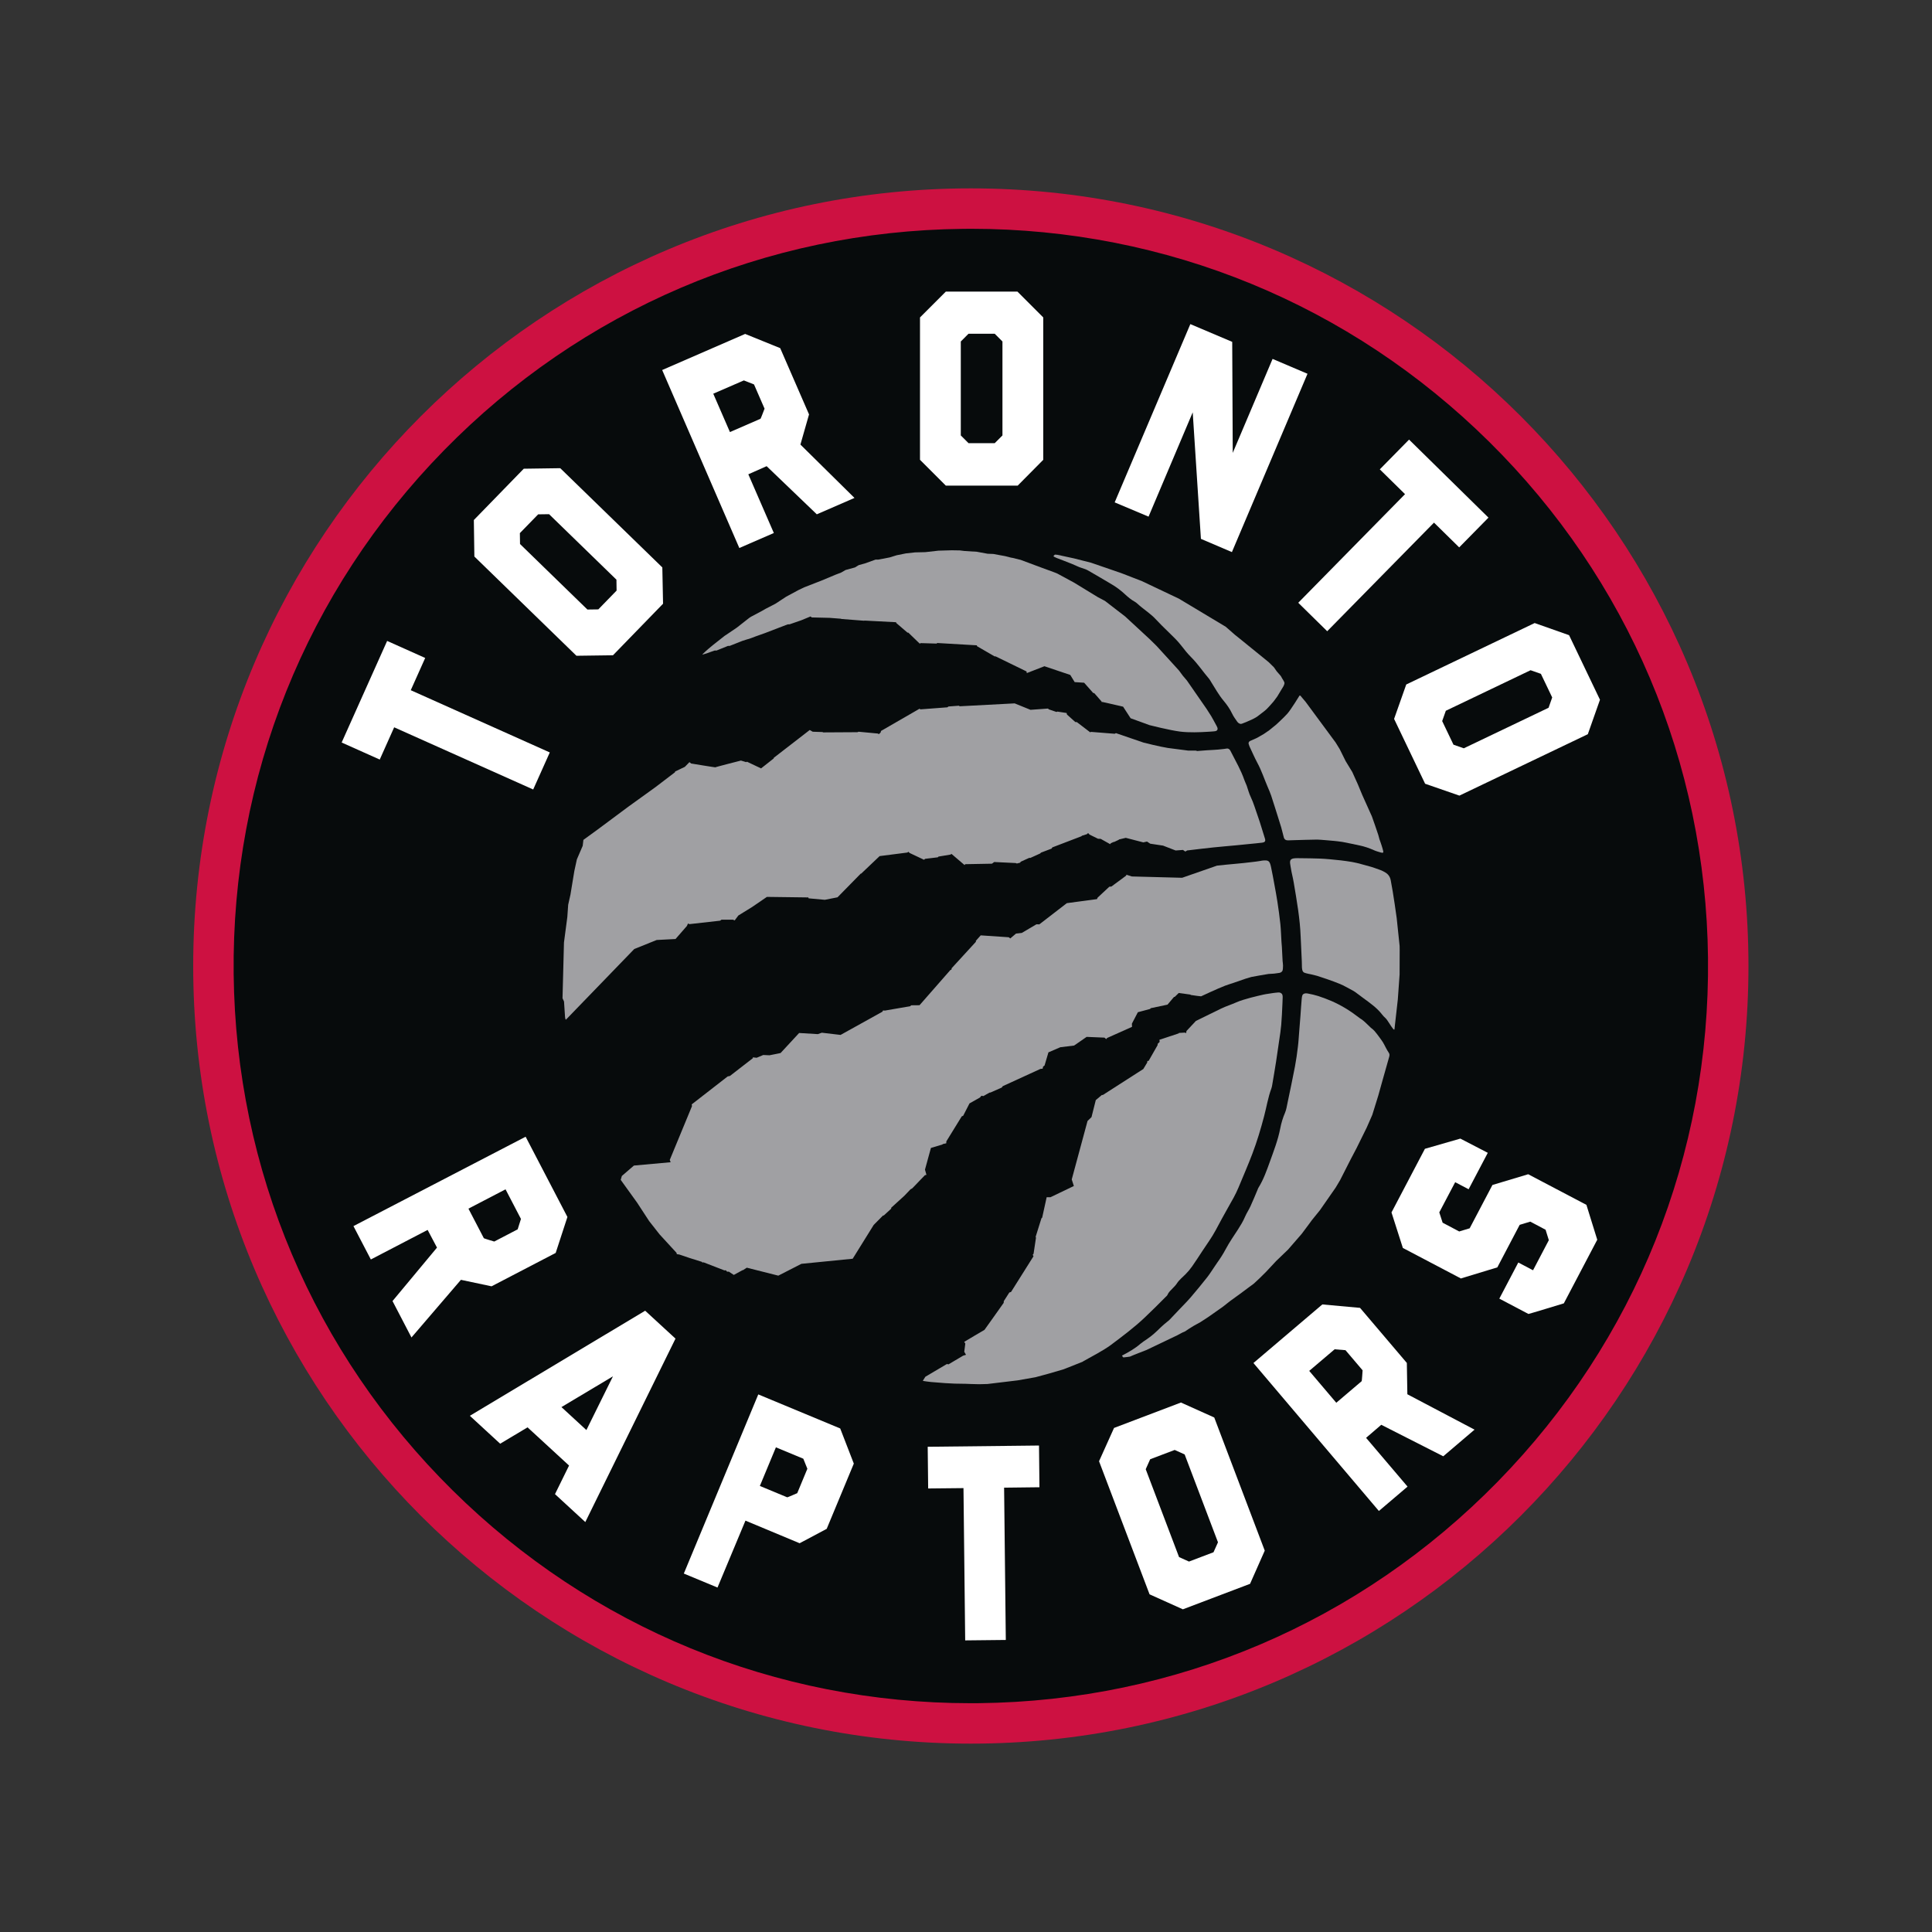 <svg xmlns="http://www.w3.org/2000/svg" xmlns:xlink="http://www.w3.org/1999/xlink" id="Layer_1" width="400" height="400" x="0" y="0" enable-background="new 0 0 400 400" version="1.1" viewBox="0 0 400 400" xml:space="preserve"><rect x="0" y="0" width="400" height="400" fill="#333333" stroke="none"/><g><path fill="#CD1141" d="M362,200c0,88.923-72.084,161-161,161c-88.924,0-161-72.077-161-161c0-88.918,72.076-161,161-161 C289.916,39,362,111.082,362,200"/><path fill="#070B0C" d="M200.968,352.632c-40.415,0-78.512-15.651-107.266-44.075c-28.784-28.446-44.875-66.402-45.325-106.87 c-0.449-40.763,15-79.268,43.509-108.413c28.51-29.141,66.659-45.442,107.423-45.891c0.573-0.006,1.151-0.015,1.724-0.015 c40.414,0,78.505,15.657,107.266,44.081c28.783,28.445,44.875,66.397,45.325,106.865c0.448,40.768-15.005,79.271-43.51,108.418 c-28.508,29.147-66.659,45.441-107.433,45.892C202.113,352.628,201.536,352.632,200.968,352.632"/><g><path fill="#FFF" d="M215.994,95.2l-5.291,5.342h-14.881l-5.346-5.342V65.722l5.346-5.347h14.829l5.343,5.347V95.2z M200.522,69.099l-1.599,1.601v19.452l1.599,1.6h5.424l1.601-1.6V70.7l-1.601-1.601H200.522z"/><path fill="#FFF" d="M302.154,164.724l-7.098-2.458l-6.423-13.425l2.515-7.125l26.588-12.722l7.125,2.514l6.397,13.366 l-2.517,7.136L302.154,164.724z M319.026,139.511l-2.136-0.749l-17.547,8.393l-0.755,2.136l2.34,4.887l2.135,0.749l17.553-8.392 l0.75-2.136L319.026,139.511z"/><path fill="#FFF" d="M137.128,117.479l0.15,7.515l-10.368,10.673l-7.564,0.102l-21.133-20.544l-0.108-7.558l10.337-10.625 l7.553-0.108L137.128,117.479z M107.634,110.376l0.032,2.257l13.951,13.565l2.259-0.032l3.784-3.892l-0.032-2.259l-13.949-13.558 l-2.259,0.032L107.634,110.376z"/><polygon fill="#FFF" points="270.705 77.385 255.053 114.305 248.636 111.564 246.939 85.368 237.796 106.965 230.783 104.011 246.447 67.104 255.117 70.779 255.226 93.766 263.474 74.308"/><path fill="#FFF" d="M167.501,85.8l-1.783,6.242l11.193,11.049l-7.799,3.393l-10.39-9.967l-3.791,1.681l5.284,12.156 l-7.146,3.105L137.096,76.61l17.178-7.474l7.259,2.943L167.501,85.8z M151.126,89.456l6.333-2.757 c0.055-0.021,0.834-2.091,0.834-2.091l-2.183-5.016l-2.104-0.83l-6.333,2.75L151.126,89.456z"/><polygon fill="#FFF" points="302.11 113.33 296.892 108.203 274.784 130.689 268.789 124.797 290.896 102.309 285.673 97.175 291.731 91.014 308.172 107.169"/><polygon fill="#FFF" points="88.032 136.225 85.044 142.9 113.828 155.785 110.391 163.455 81.608 150.582 78.621 157.257 70.736 153.729 80.153 132.697"/><path fill="#FFF" d="M308.031,238.679l-3.968,7.543l-2.782-1.46l-0.781,1.476l-2.511,4.771l0.69,2.136l3.94,2.083l-0.498-0.273 l2.157-0.647l4.716-8.972l7.403-2.223l12.053,6.338l2.244,7.222l-6.92,13.174c0,0-7.276,2.221-7.323,2.195l-6.032-3.175 l3.928-7.479l3.052,1.606l3.27-6.231l-0.674-2.162l-3.169-1.677l-2.194,0.665l-4.626,8.806l-7.471,2.27l-0.027,0.049 l-12.061-6.338l-2.354-7.355l6.92-13.174l7.338-2.113L308.031,238.679z"/><path fill="#FFF" d="M101.772,266.317l-6.344-1.343L85.19,276.91l-3.924-7.54l9.207-11.066l-1.937-3.663L76.78,260.76 l-3.602-6.909l35.649-18.505l8.651,16.615l-2.43,7.445L101.772,266.317z M96.986,250.236l3.19,6.125 c0.028,0.053,2.153,0.685,2.153,0.685l4.849-2.525l0.68-2.153l-3.191-6.13L96.986,250.236z"/><path fill="#FFF" d="M154.338,314.83l-5.787,13.854l-6.974-2.896l15.416-37.09l16.963,7.05l2.816,7.275l-5.615,13.51 l-5.604,2.978L154.338,314.83z M157.321,307.652l5.672,2.354c0.048,0.022,2.067-0.861,2.067-0.861l2.097-5.054l-0.84-2.081 l-5.673-2.355L157.321,307.652z"/><polygon fill="#FFF" points="215.206 307.919 207.889 308.005 208.242 339.535 199.832 339.625 199.479 308.097 192.167 308.171 192.071 299.537 215.115 299.281"/><path fill="#FFF" d="M261.853,321.041l-3.041,6.872l-13.912,5.278l-6.896-3.105l-10.459-27.552l3.104-6.894l13.854-5.262 l6.895,3.099L261.853,321.041z M238.132,302.121l-0.924,2.063l6.903,18.194l2.056,0.926l5.076-1.927l0.926-2.06l-6.9-18.19 l-2.062-0.932L238.132,302.121z"/><path fill="#FFF" d="M291.271,282.183l0.107,6.483l13.911,7.327l-6.477,5.515l-12.835-6.521l-3.144,2.702l8.585,10.098 l-5.935,5.047l-25.973-30.635l14.266-12.13l7.805,0.712L291.271,282.183z M276.663,290.426l5.262-4.475 c0.043-0.037,0.187-2.243,0.187-2.243l-3.543-4.169l-2.247-0.182l-5.262,4.469L276.663,290.426z"/><path fill="#FFF" d="M121.182,315.125l-6.277-5.78l2.911-5.921l-8.592-7.907l-5.669,3.389l-6.279-5.781l36.299-21.755 l6.278,5.777L121.182,315.125z M121.406,296.079l5.498-11.123l-10.663,6.366L121.406,296.079z"/></g><g><path fill="#A0A0A3" d="M232.287,280.668c0.134,0.165,0.23,0.374,0.317,0.37c0.448-0.026,1.343-0.167,1.343-0.167l0.899-0.386 l2.525-0.984c0,0,6.307-3.003,6.327-3.023c0.027-0.021,1.11-0.589,1.11-0.589l0.572-0.252l0.678-0.46l1.12-0.697l1.332-0.731 l1.713-1.119l2.977-2.095l1.456-1.148l2.093-1.517l1.907-1.417l0.898-0.661l1.257-1.17l1.313-1.302l2.104-2.253l2.456-2.361 l2.837-3.271l1.553-2.083l0.546-0.744l1.666-2.06l3.252-4.674l0.91-1.53l2.189-4.303l1.232-2.346l2.109-4.271l1.14-2.598 l1.236-3.981c0,0,1.461-5.258,2.254-8.008c0.09-0.316,0.127-0.6-0.075-0.883c-0.45-0.634-0.782-1.435-1.204-2.147 c-0.22-0.374-0.536-0.744-0.74-1.056c-0.207-0.304-0.76-0.999-0.973-1.252c-0.229-0.267-0.51-0.497-0.793-0.712 c-0.679-0.637-1.273-1.272-1.847-1.69c-0.269-0.146-0.514-0.343-0.761-0.53c-1.771-1.36-3.569-2.456-5.587-3.334 c-0.842-0.365-1.714-0.677-2.591-0.975c-0.622-0.209-1.602-0.45-2.249-0.558c-0.369-0.064-0.668-0.074-0.948,0.118 c-0.276,0.188-0.289,0.615-0.337,1.033c-0.117,1.093-0.16,2.303-0.252,3.398c-0.101,1.141-0.182,2.28-0.272,3.421 c-0.085,1.028-0.134,2.065-0.268,3.088c-0.16,1.355-0.347,2.711-0.604,4.054c-0.476,2.511-1.013,5.009-1.536,7.515 c-0.145,0.686-0.242,1.402-0.514,2.044c-0.46,1.056-0.787,2.158-1.002,3.282c-0.46,2.377-1.333,4.615-2.142,6.867 c-0.663,1.837-1.316,3.7-2.359,5.375c-0.076,0.106-0.113,0.242-0.16,0.358c-0.492,1.158-0.96,2.323-1.489,3.469 c-0.332,0.743-0.808,1.424-1.124,2.168c-0.396,0.947-0.926,1.804-1.472,2.66c-0.878,1.35-1.799,2.672-2.553,4.097 c-0.53,0.993-1.13,1.932-1.789,2.842c-0.171,0.234-0.321,0.476-0.481,0.712c-0.525,0.766-1.012,1.563-1.584,2.285 c-1.103,1.403-2.243,2.783-3.403,4.139c-0.729,0.849-1.532,1.632-2.298,2.446c-0.696,0.733-1.391,1.473-2.094,2.209 c-0.148,0.156-0.336,0.278-0.501,0.418c-0.419,0.359-0.863,0.691-1.248,1.082c-0.911,0.905-1.843,1.776-2.912,2.488 c-0.461,0.307-0.925,0.615-1.345,0.964C234.981,279.202,233.705,279.935,232.287,280.668"/><path fill="#A0A0A3" d="M288.653,213.174c0.044,0,0.063-0.081,0.074-0.183c0.028-0.22,0.061-0.6,0.061-0.6l0.617-5.486 l0.367-5.145l0.017-5.096l-0.011-0.798l-0.606-5.78c0,0-0.705-5.209-1.246-7.886c-0.197-0.958-0.782-1.439-1.558-1.814 c-0.251-0.124-0.535-0.263-0.813-0.342c-0.567-0.178-1.194-0.45-1.767-0.601c-1.3-0.325-2.537-0.753-3.86-0.979 c-1.557-0.267-3.143-0.434-4.719-0.573c-1.292-0.118-2.593-0.165-3.894-0.181c-1.038-0.017-1.658-0.033-2.698-0.033 c-0.556,0-1.146,0.022-1.396,0.357c-0.254,0.349-0.071,0.969,0.02,1.586c0.194,1.263,0.414,1.894,0.622,3.146 c0.621,3.717,1.29,7.424,1.429,11.199c0.065,1.691,0.166,3.389,0.235,5.08c0.022,0.482,0.017,0.798,0.026,1.285 c0.013,0.29,0.076,0.609,0.21,0.817c0.15,0.235,0.386,0.274,0.663,0.359c0.321,0.103,0.633,0.133,0.954,0.208 c0.319,0.081,0.925,0.204,1.337,0.333c1.505,0.487,3.104,1.022,4.562,1.615c1.038,0.413,2.001,1.013,2.996,1.532 c0.119,0.065,0.226,0.14,0.334,0.221c0.576,0.433,1.16,0.865,1.739,1.295c1.359,1.001,2.766,1.975,3.815,3.351 c0.199,0.262,0.434,0.503,0.681,0.723c0.412,0.364,1.103,1.665,1.6,2.254C288.531,213.142,288.611,213.174,288.653,213.174"/><path fill="#A0A0A3" d="M249.973,151.513c0.514-0.038,0.98-0.048,1.376-0.096c0.296-0.038,0.574-0.048,0.708-0.354 c0.121-0.305-0.114-0.638-0.178-0.781c-0.112-0.251-1.103-2.002-1.103-2.002l-0.962-1.503l-4.069-5.873l-0.846-0.995l-0.788-1.066 l-1.333-1.472l-3.297-3.613l-1.412-1.391l-5.103-4.722l-4.19-3.229l-1.503-0.797l-4.911-2.999l-3.436-1.861l-0.669-0.274 l-2.794-1.022l-4.154-1.552l-0.327-0.075l-1.332-0.332l-0.358-0.059l-1.168-0.301l-2.473-0.455l-1.179-0.043l-2.205-0.406 l-2.638-0.17l-0.92-0.113l-1.655-0.027l-2.767,0.08l-2.735,0.306l-2.114,0.049l-1.875,0.208l-1.92,0.386l-1.451,0.45l-2.366,0.454 l-0.531-0.009l-2.205,0.787l-1.301,0.364l-0.796,0.481l-1.922,0.525l-0.926,0.535l-1.161,0.443l-2.854,1.195l-3.63,1.414 l-1.193,0.572l-2.542,1.37l-2.206,1.45l-2.06,1.065l-0.75,0.434l-2.259,1.2l-0.363,0.236l-2.564,2.012l-2.125,1.44l-0.419,0.273 l-2.408,1.9l-0.878,0.728c0,0-1.29,1.108-1.327,1.264l0.91-0.269c0,0,1.654-0.61,1.687-0.599c0.032,0.01,0.32,0.021,0.32,0.021 l2.389-0.963h0.347l2.612-1.034c0,0,1.366-0.449,1.366-0.417s1.392-0.515,1.392-0.515l1.942-0.69l4.695-1.804l0.428-0.021 l2.408-0.834l1.906-0.787l0.267,0.202c0,0,3.656,0.087,3.689,0.087c0.01,0,2.351,0.182,2.351,0.182l0.074,0.048l4.738,0.369 l0.048-0.036l6.551,0.342l0.033,0.159l2.323,1.994l0.17-0.006l2.367,2.286l0.219-0.107l3.26,0.097l0.16-0.119l8.185,0.478 l0.049,0.187l3.646,2.114l0.158-0.027l6.441,3.137l0.047,0.342l3.652-1.422l5.353,1.803l0.909,1.482l1.96,0.129l1.89,2.135 l0.198,0.012l1.52,1.734l0.022,0.113h0.212l4.225,0.963l1.556,2.398l3.909,1.424c0,0,4.187,1.066,6.331,1.338 C246.227,151.706,248.49,151.604,249.973,151.513"/><path fill="#A0A0A3" d="M286.4,176.292c-0.123-0.621-0.567-1.889-0.567-1.889l-0.242-0.675l-0.219-0.824l-0.696-2.06l-0.635-1.805 l-2.009-4.469l-0.91-2.195l-1.146-2.538l-1.369-2.249l-0.321-0.647l-0.915-1.843l-0.852-1.385l-0.355-0.478l-5.849-7.921 c0,0-0.567-0.669-0.852-1.006c-0.135-0.172-0.183-0.306-0.365-0.306c-0.015,0-0.026,0.006-0.043,0.006 c0,0-1.798,2.949-2.553,3.783c-0.748,0.825-2.253,2.206-2.253,2.206s-1.27,1.044-1.483,1.204 c-0.213,0.167-1.183,0.804-1.183,0.804l-1.333,0.765c0,0-1.011,0.471-1.177,0.53c-0.167,0.064-0.354,0.138-0.454,0.267 c-0.104,0.135-0.141,0.237-0.099,0.461c0.044,0.176,0.103,0.348,0.172,0.503c0.541,1.134,1.032,2.291,1.622,3.393 c0.889,1.638,1.456,3.405,2.19,5.108c0.244,0.56,0.492,1.134,0.684,1.712c0.499,1.51,0.964,3.024,1.445,4.539 c0.208,0.671,0.434,1.34,0.628,2.014c0.192,0.679,0.347,1.359,0.528,2.045c0.119,0.449,0.418,0.653,0.874,0.647 c0.438-0.005,0.882-0.027,1.32-0.043c1.568-0.042,3.133-0.097,4.701-0.117c0.448-0.012,3.582,0.277,3.582,0.277 s1.122,0.113,1.658,0.205c1.194,0.219,2.377,0.486,3.565,0.733c0.99,0.204,2.018,0.551,2.95,0.974 c0.448,0.203,0.937,0.336,1.434,0.482c0.155,0.042,0.401,0.074,0.438,0.058C286.354,176.543,286.416,176.367,286.4,176.292"/><path fill="#A0A0A3" d="M265.937,141.353c-0.043-0.23-0.461-0.862-0.461-0.862l-0.299-0.531l-0.848-0.973l-0.571-0.824 l-1.065-1.049c0,0-0.235-0.204-0.357-0.295c-1.865-1.52-5.594-4.534-5.6-4.544c0-0.012-1.033-0.826-1.033-0.826l-1.934-1.691 l-9.694-5.813l-7.644-3.625c0,0-4.058-1.59-4.063-1.578c-0.006,0.005-1.472-0.53-1.488-0.52c-0.027,0.006-4.994-1.718-4.994-1.718 l-3.527-0.895l-3.421-0.74l-0.535-0.046l-0.306,0.299l0.135,0.149c0,0,0.348,0.172,0.509,0.241c1.06,0.417,2.136,0.81,3.189,1.237 c0.697,0.272,1.353,0.647,2.065,0.856c0.504,0.139,0.965,0.321,1.393,0.573c1.628,0.941,3.245,1.883,4.855,2.847 c0.962,0.573,1.857,1.252,2.683,2.024c0.625,0.577,1.284,1.134,2.038,1.546c0.342,0.188,0.621,0.498,0.927,0.75 c0.165,0.135,0.331,0.278,0.503,0.418c0.946,0.781,1.975,1.456,2.821,2.371c0.898,0.969,1.846,1.889,2.794,2.81 c0.899,0.878,1.809,1.74,2.579,2.741c0.628,0.825,1.286,1.633,2.013,2.367c1.407,1.392,2.479,3.045,3.76,4.527 c0.154,0.183,0.256,0.413,0.39,0.617c0.824,1.305,1.564,2.661,2.559,3.854c0.696,0.829,1.316,1.702,1.787,2.696 c0.274,0.59,0.686,1.131,1.056,1.671c0.215,0.322,0.577,0.471,0.77,0.46c0.188-0.016,0.548-0.176,0.548-0.176l0.684-0.273 c0,0,0.906-0.407,1.211-0.541c0.31-0.146,0.908-0.481,1.129-0.679c0.219-0.199,1.129-0.825,1.643-1.296 c0.515-0.471,1.554-1.692,1.554-1.692l0.744-1.001l1.296-2.151C265.729,142.071,265.979,141.583,265.937,141.353"/><path fill="#A0A0A3" d="M261.895,173.625c-0.524-1.616-0.938-3.142-1.509-4.737c-0.471-1.295-0.836-2.638-1.441-3.896 c-0.363-0.744-0.562-1.574-0.838-2.354c-0.151-0.397-0.35-0.768-0.482-1.162c-0.707-2.035-1.682-3.684-2.651-5.594 c-0.048-0.103-0.096-0.198-0.186-0.363c-0.093-0.178-0.172-0.343-0.414-0.477c-0.24-0.14-0.443-0.049-0.877,0.01 c-0.835,0.096-1.875,0.209-2.307,0.209c-0.386,0-2.023,0.123-3.319,0.229l-0.306-0.091h-0.818h-0.766l-4.181-0.541 c-1.525-0.225-5.031-1.108-5.031-1.108l-2.564-0.878l-3.164-1.086l-0.246,0.134l-4.92-0.391l-0.159,0.091l-2.768-2.115 l-0.32-0.016l-1.73-1.557l-0.064-0.311l-1.921-0.295l-0.182,0.081l-1.58-0.541l-0.176-0.166l-3.619,0.262l-3.281-1.333 l-11.375,0.6l-0.182-0.117l-2.146,0.161l-0.226,0.171l-5.598,0.423l-0.155-0.139l-7.986,4.608l-0.091,0.342l-0.37,0.328 l-0.182-0.134l-4.008-0.375l-0.219,0.097l-7.099,0.042l-0.151-0.074l-2.021-0.065l-0.617-0.359l-7.44,5.755l-0.026,0.138 l-2.608,2.056l-2.918-1.38l-0.17,0.085l-1.081-0.326c0,0-5.358,1.365-5.305,1.402c0.047,0.038-5.011-0.792-5.011-0.792 l-0.348-0.284l-0.948,0.975l-2.002,0.957l-0.053,0.172l-3.999,3.051l-5.68,4.094l-6.39,4.755l-2.88,2.093l-0.145,1.23 l-1.209,2.806l-0.524,2.413l-0.804,4.882l-0.471,2.109l-0.176,2.532l-0.695,5.273l-0.3,11.541l0.311,0.679l0.208,3.175 c0,0,0.048,0.552,0.177,0.576c0.005,0.007,0.01,0,0.01,0.007l14.147-14.628l4.641-1.869l3.903-0.203l2.356-2.704l0.225-0.509 l0.288,0.134l6.365-0.716l0.278-0.205h2.376l0.359,0.146l0.76-1.013l2.853-1.761l3.057-2.092l8.575,0.112l0.06,0.187l3.361,0.305 l2.623-0.518l4.808-4.903l0.091,0.004l3.822-3.634l5.737-0.734l0.225-0.156l0.252,0.247l2.981,1.407l0.214-0.197l2.644-0.315 l0.128-0.15l2.474-0.413l0.226-0.138l2.697,2.301l0.149-0.177l5.53-0.102l0.465-0.347l4.449,0.214l0.24,0.095l0.686-0.171 l0.118-0.203l1.771-0.798l0.209,0.021l2.044-0.926l0.172-0.177l2.185-0.829l0.159-0.251l6.055-2.319l0.05-0.09l1.063-0.333 l0.236-0.235l0.305,0.327l1.755,0.861l0.542,0.016l1.97,1.104l0.129-0.189l0.605-0.282l0.063,0.026l0.982-0.46l0.045-0.07 l1.412-0.336l3.626,0.941l0.766-0.17l0.662,0.439l2.66,0.4l2.602,1.008c0,0,1.506-0.112,1.52-0.112 c0.022,0,0.488,0.331,0.488,0.331l0.381-0.225c0,0,5.121-0.636,7.697-0.845c1.67-0.134,3.328-0.312,5-0.477 c0.941-0.092,1.885-0.177,2.827-0.29C261.82,174.402,262.078,174.21,261.895,173.625"/><path fill="#A0A0A3" d="M265.637,199.904c0-0.354-0.064-0.585-0.087-0.933c-0.058-0.991-0.101-1.974-0.154-2.971 c-0.016-0.326-0.06-0.652-0.08-0.985c-0.08-1.23-0.106-2.467-0.23-3.693c-0.16-1.558-0.385-3.105-0.616-4.646 c-0.181-1.2-0.411-2.393-0.626-3.582c-0.23-1.251-0.434-2.393-0.701-3.634c-0.272-1.262-0.541-1.429-1.835-1.279 c-0.107,0.021-0.221,0.037-0.328,0.06c-0.477,0.096-1.145,0.16-1.627,0.224c-2.511,0.326-4.882,0.465-7.397,0.759l-7.21,2.511 l-10.428-0.273l-1.13-0.369l-0.005,0.182l-3.073,2.27l-0.428,0.038l-2.43,2.258l-0.134,0.311l-6.241,0.836l-5.696,4.393 l-0.593-0.016l-3.037,1.788l-1.193,0.135l-1.193,1.005l-0.311-0.245l-5.807-0.392l-1.009,1.134l0.022,0.184l-5.02,5.48 l-0.065,0.317l-0.192,0.042l-6.404,7.307l-1.755,0.017l-0.144,0.182l-5.252,0.91l-0.407-0.022c0,0-0.106,0.24-0.133,0.257 c-0.026,0.017-8.656,4.807-8.656,4.807l-3.886-0.459l-0.818,0.293l-3.876-0.234l-3.838,4.147l-2.296,0.467l-1.296-0.058 l-1.359,0.572l-0.813-0.086l0.042,0.16l-4.774,3.699l-0.455,0.091l-7.451,5.791l0.063,0.349l-4.608,11.155l0.187,0.47l-7.605,0.69 l-2.5,2.153l-0.235,0.809l3.383,4.699l2.504,3.834l2.159,2.751l3.51,3.822c0,0,0.022,0.267,0.098,0.282 c0.064,0.022,0.465,0.049,0.481,0.07c0.022,0.011,2.104,0.706,2.12,0.717c0.01,0.011,2.586,0.81,2.586,0.81 s0.025,0.128,0.059,0.128c0.021,0,0.257-0.039,0.257-0.039l4.299,1.665l0.325-0.014l0.236,0.283c0,0,0.364,0,0.386,0.004 c0.027,0.005,1.012,0.67,1.012,0.67l1.797-0.985l0.086,0.006l0.809-0.521l6.52,1.649l4.779-2.446l10.622-1.055l4.351-7.001 c0.69-0.691,1.927-1.944,1.927-1.944l0.165-0.016c0,0,1.499-1.375,1.526-1.402c0.021-0.031,0-0.192,0-0.192l2.736-2.489 l1.278-1.339c0,0,0.284-0.165,0.321-0.171c0.038-0.005,1.473-1.525,1.473-1.525l1.182-1.22l0.312-0.069l-0.305-1.082l1.231-4.49 l2.376-0.712l0.091-0.091l0.712-0.161l0.011-0.392l3.191-5.182l0.299-0.128l1.305-2.553l2.175-1.226l0.288-0.354l0.427,0.058 c0,0,1.266-0.743,1.302-0.732h0.15l2.344-1.033l0.192-0.278l7.802-3.575l0.47-0.049l0.086-0.429l0.306-0.229l0.802-2.725 l2.467-1.061l2.848-0.348l2.593-1.794l3.693,0.155l0.369,0.307l0.176-0.231l5.16-2.307l-0.027-0.664l1.238-2.366l2.532-0.674 l0.127-0.161l3.476-0.733l1.332-1.578l0.172-0.038c0,0,0.803-0.782,0.825-0.799c0.03-0.005,2.386,0.328,2.386,0.328l0.122,0.086 l1.302,0.187l0.81,0.092c0,0,3.506-1.645,4.972-2.201c0.622-0.241,1.226-0.396,1.804-0.605c0.809-0.289,1.617-0.572,2.438-0.845 c0.41-0.134,0.807-0.241,1.213-0.359l1.634-0.299l1.9-0.321l1.155-0.07c0,0,0.563-0.069,0.771-0.106 c0.216-0.032,0.536-0.032,0.787-0.256c0.251-0.225,0.241-0.462,0.268-0.67C265.631,200.326,265.637,200.219,265.637,199.904"/><path fill="#A0A0A3" d="M265.556,206.728c0.012-0.271,0.048-0.731-0.176-0.979c-0.226-0.24-0.51-0.279-0.696-0.272 c-0.182,0-1.082,0.117-1.082,0.117l-1.508,0.229c-0.173,0.027-0.339,0.054-0.504,0.096c-0.905,0.221-1.81,0.402-2.698,0.653 c-0.996,0.285-2.012,0.547-2.949,0.965c-0.996,0.442-2.109,0.791-3.104,1.269c-0.358,0.166-3.704,1.803-5.236,2.563l-1.954,2.082 l-0.074,0.45l-0.258-0.113l-1.227,0.07l-0.057,0.096l-3.987,1.322l0.048,0.44l-0.418,0.406l-0.005,0.257l-1.863,3.265 l-0.251,0.018l-0.049,0.341c0,0-0.38,0.62-0.797,1.324l-8.389,5.384l-0.184-0.015l-1.268,1.063l-0.889,3.534l-0.819,0.788 l-3.271,12.108l0.438,1.362l-4.849,2.324H216.7l-0.926,4.218l-0.157,0.145l-1.197,3.827l0.069,0.198l-0.498,3.305l-0.176,0.229 l0.16,0.3l-4.652,7.392l-0.353,0.108l-1.142,1.788l-0.026,0.357c0,0-3.971,5.61-3.977,5.594c-0.005-0.021-4.196,2.484-4.196,2.484 l0.229,0.357c0,0.037-0.219,1.691-0.219,1.691l0.364,0.628l-0.604,0.186l-3.025,1.794l-0.331-0.069l-4.454,2.633l-0.525,0.83 c0,0.074,1.74,0.264,1.74,0.264l2.89,0.229l1.964,0.102l2.287,0.037l1.059,0.042l1.724,0.044l1.719-0.044l6.231-0.75l3.703-0.652 l2.8-0.759l3.04-0.89l3.864-1.53l0.284-0.171l1.093-0.611c0,0,3.12-1.653,4.528-2.714c2.414-1.819,4.849-3.625,7.044-5.713 c0.755-0.715,1.499-1.434,2.237-2.166c0.707-0.696,1.402-1.402,2.104-2.104c0.124-0.123,0.282-0.246,0.342-0.401 c0.237-0.567,0.691-0.952,1.109-1.387c0.283-0.306,0.594-0.593,0.819-0.947c0.48-0.754,1.184-1.301,1.804-1.922 c0.492-0.491,0.952-1.037,1.354-1.611c0.737-1.044,1.425-2.124,2.125-3.188c0.933-1.424,1.954-2.8,2.751-4.288 c0.857-1.591,1.702-3.191,2.602-4.759c0.767-1.339,1.547-2.688,2.137-4.106c0.969-2.339,1.986-4.662,2.885-7.033 c0.958-2.522,1.724-5.09,2.409-7.692c0.52-1.942,0.818-3.935,1.525-5.818c0.091-0.248,0.133-0.514,0.176-0.771 c0.269-1.583,0.541-3.169,0.788-4.757c0.235-1.507,0.449-3.011,0.663-4.514c0.151-1.021,0.316-2.05,0.402-3.078 c0.116-1.43,0.188-2.859,0.247-4.288c0.003-0.161,0.019-0.465,0.019-0.465S265.547,207.002,265.556,206.728"/></g></g></svg>